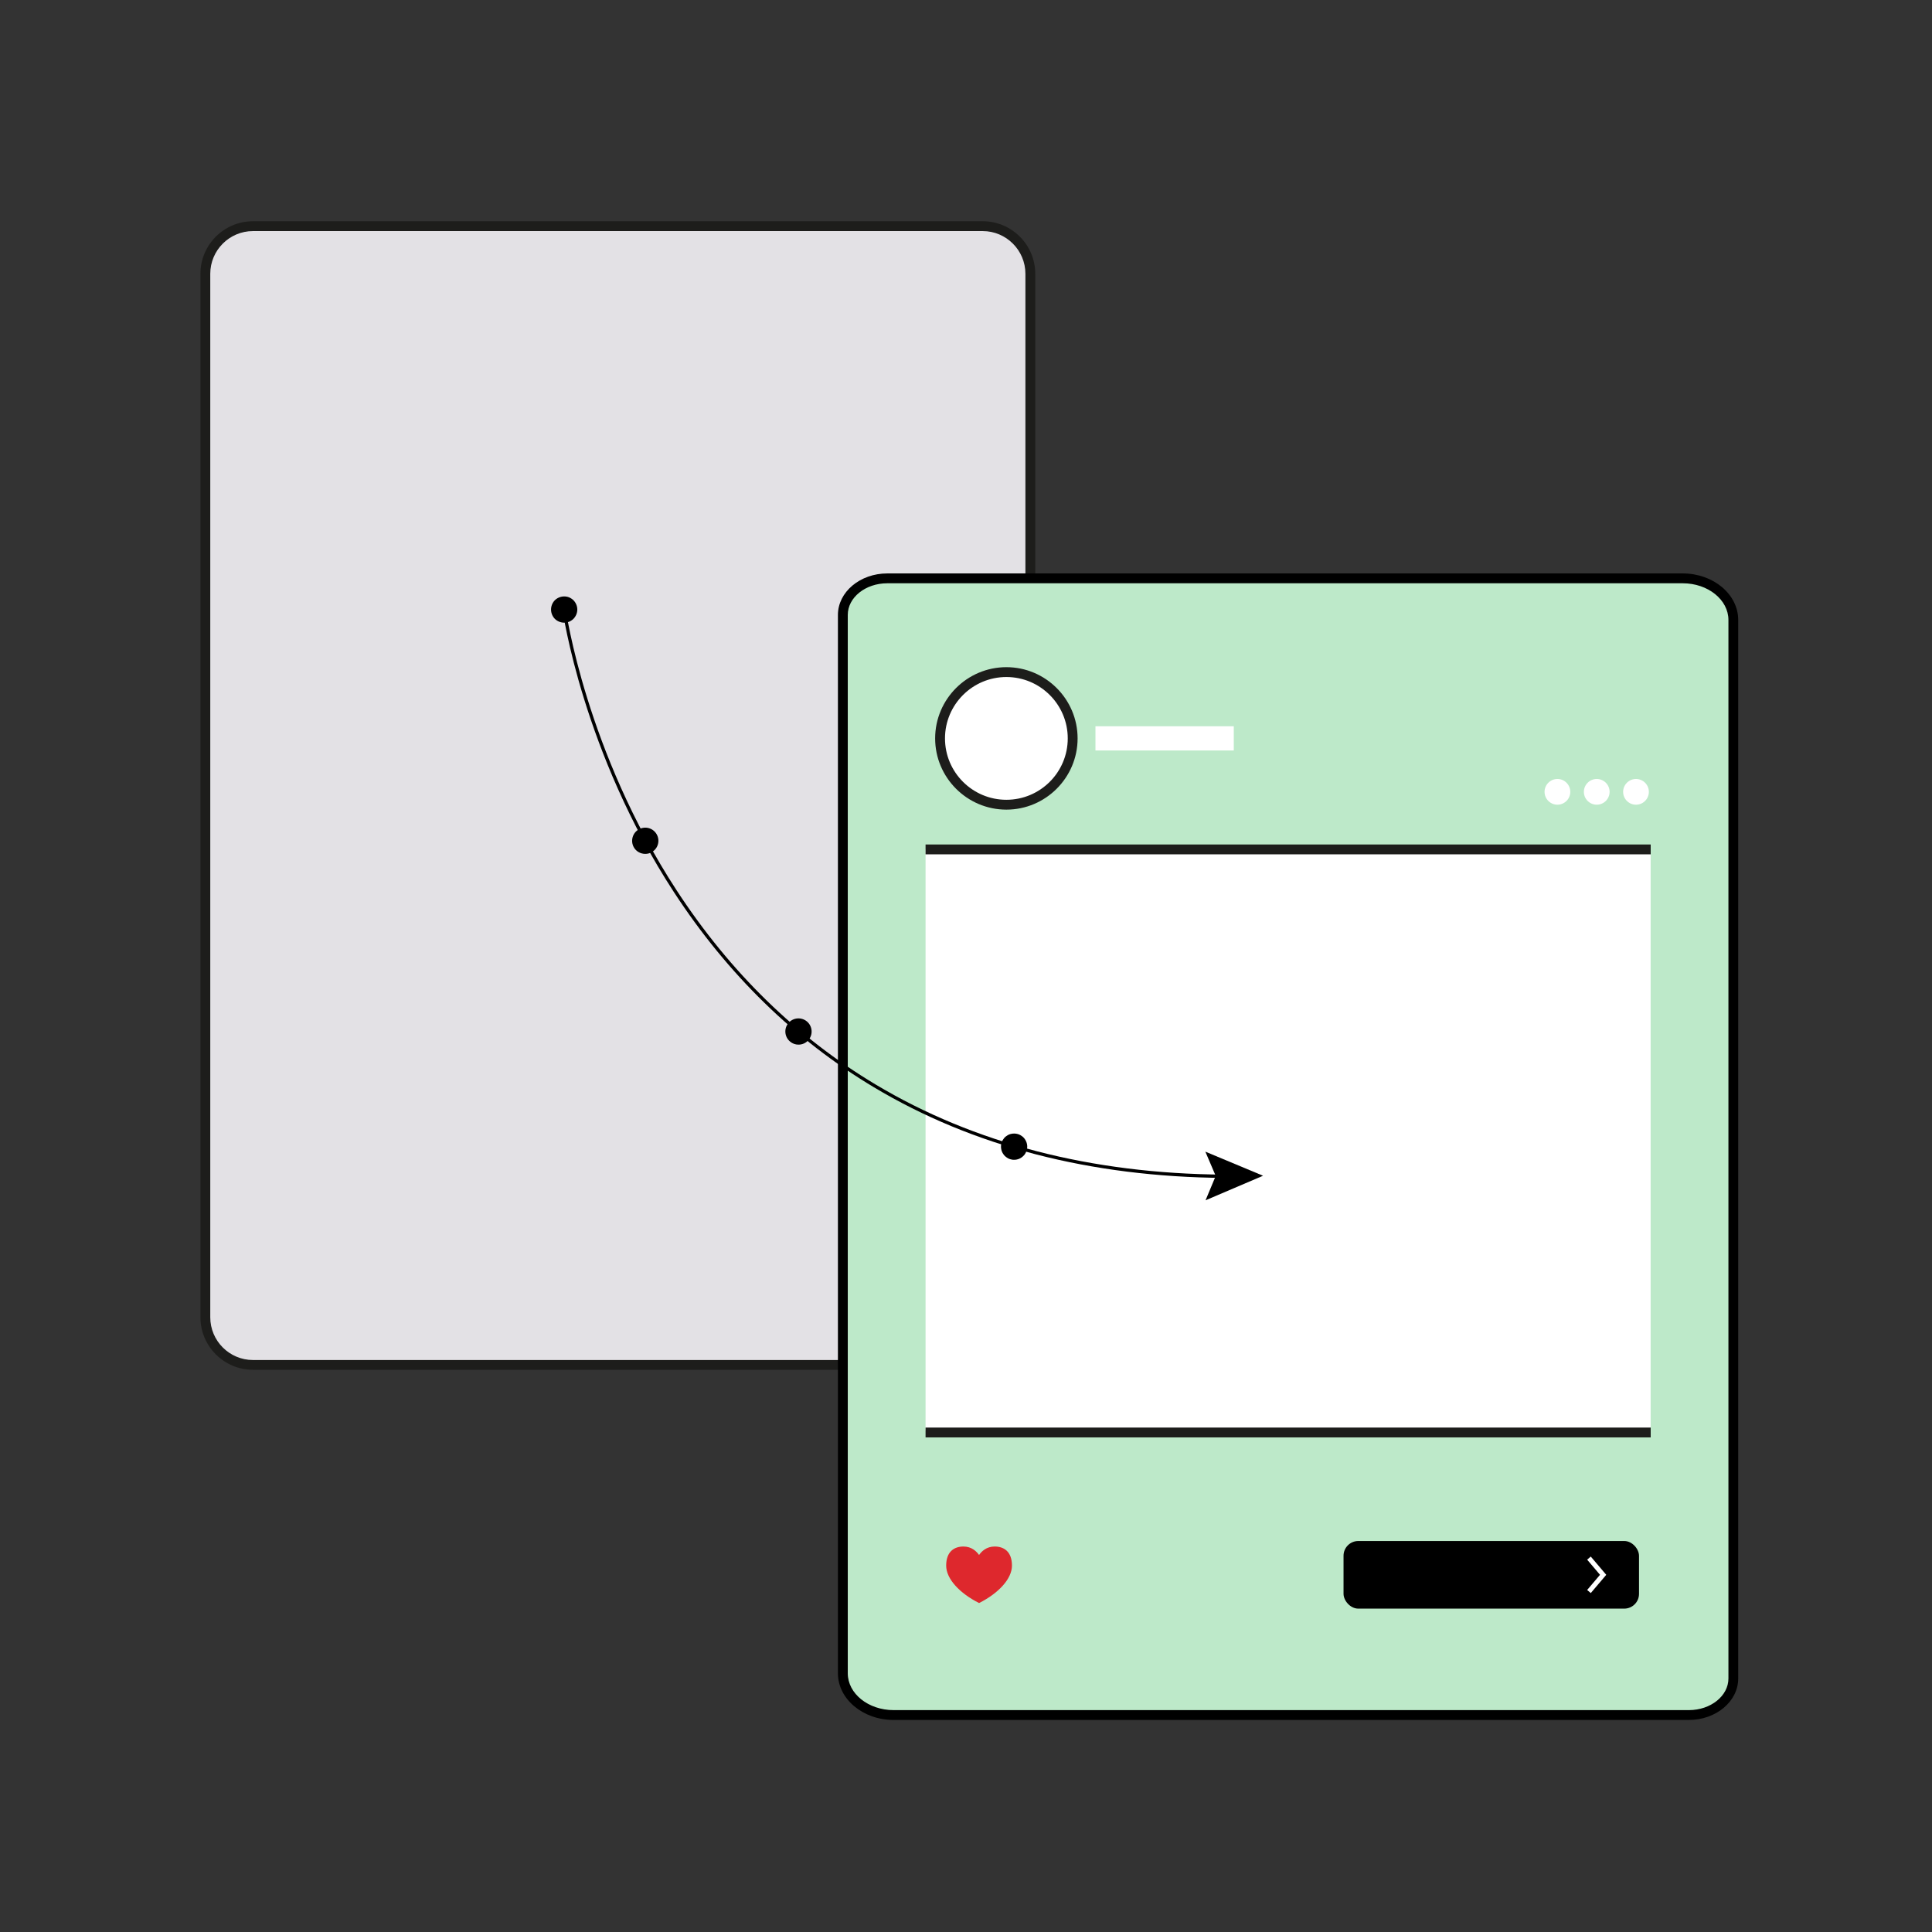 <?xml version="1.0" encoding="UTF-8"?>
<svg xmlns="http://www.w3.org/2000/svg" viewBox="0 0 294.3 294.3">
  <rect x="0" y="0" width="294.3" height="294.3" fill="#333333" stroke="none"/>
  <defs>
    <style>
      .cls-1 {
        fill: none;
      }

      .cls-1, .cls-2, .cls-3, .cls-4, .cls-5, .cls-6 {
        stroke-width: 0px;
      }

      .cls-7 {
        fill: #e3e1e5;
      }

      .cls-8, .cls-6 {
        fill: #fff;
      }

      .cls-9, .cls-3 {
        fill: #1d1d1b;
      }

      .cls-10 {
        mix-blend-mode: multiply;
      }

      .cls-11 {
        isolation: isolate;
      }

      .cls-4 {
        fill: #de282d;
      }

      .cls-5 {
        fill: #bde9c9;
      }
    </style>
  </defs>
  <g class="cls-11">
    <g id="Calque_2" data-name="Calque 2">
      <g id="Calque_1-2" data-name="Calque 1">
        <g>
          <g>
            <g>
              <rect class="cls-7" x="31.28" y="34.44" width="125.67" height="173.47" rx="7.26" ry="7.26"/>
              <path class="cls-9" d="m149.69,208.66H38.54c-4.42,0-8.01-3.59-8.01-8.01V41.71c0-4.42,3.59-8.01,8.01-8.01h111.15c4.42,0,8.01,3.59,8.01,8.01v158.95c0,4.42-3.59,8.01-8.01,8.01ZM38.54,35.2c-3.59,0-6.51,2.92-6.51,6.51v158.95c0,3.59,2.92,6.51,6.51,6.51h111.15c3.59,0,6.51-2.92,6.51-6.51V41.71c0-3.59-2.92-6.51-6.51-6.51H38.54Z"/>
            </g>
            <g>
              <path class="cls-5" d="m257.27,261.25h-121.15c-4.25,0-7.73-2.86-7.73-6.36V93.67c0-3.07,3.05-5.57,6.77-5.57h121.17c4.24,0,7.7,2.85,7.7,6.34v161.24c0,3.07-3.05,5.57-6.77,5.57Z"/>
              <path class="cls-2" d="m257.27,262h-121.15c-4.67,0-8.48-3.19-8.48-7.11V93.67c0-3.49,3.37-6.32,7.52-6.32h121.17c4.66,0,8.45,3.18,8.45,7.09v161.24c0,3.49-3.37,6.32-7.52,6.32Zm-122.11-173.15c-3.32,0-6.02,2.16-6.02,4.82v161.22c0,3.1,3.13,5.61,6.98,5.61h121.15c3.32,0,6.02-2.16,6.02-4.82V94.44c0-3.08-3.12-5.59-6.96-5.59h-121.17Z"/>
            </g>
            <rect class="cls-8" x="140.99" y="129.39" width="110.45" height="88.54"/>
            <rect class="cls-3" x="140.99" y="217.46" width="110.46" height="1.5"/>
            <g>
              <path class="cls-6" d="m239.2,120.62c0,1.08-.88,1.96-1.96,1.96s-1.96-.88-1.96-1.96c0-1.08.88-1.96,1.96-1.96s1.96.88,1.96,1.96"/>
              <path class="cls-6" d="m245.19,120.62c0,1.08-.88,1.96-1.96,1.96s-1.96-.88-1.96-1.96c0-1.08.88-1.96,1.96-1.96s1.96.88,1.96,1.96"/>
              <path class="cls-6" d="m251.17,120.62c0,1.08-.88,1.96-1.96,1.96s-1.96-.88-1.96-1.96c0-1.08.88-1.96,1.96-1.96s1.96.88,1.96,1.96"/>
            </g>
            <rect class="cls-3" x="140.99" y="128.64" width="110.46" height="1.5"/>
            <g>
              <path class="cls-6" d="m163.39,112.48c0,5.58-4.52,10.1-10.1,10.1s-10.1-4.52-10.1-10.1c0-5.58,4.52-10.1,10.1-10.1s10.1,4.52,10.1,10.1"/>
              <path class="cls-3" d="m153.3,123.33c-5.98,0-10.85-4.87-10.85-10.85s4.87-10.85,10.85-10.85,10.85,4.87,10.85,10.85-4.87,10.85-10.85,10.85Zm0-20.2c-5.15,0-9.35,4.19-9.35,9.35s4.19,9.35,9.35,9.35,9.35-4.19,9.35-9.35-4.19-9.35-9.35-9.35Z"/>
            </g>
            <rect class="cls-6" x="166.87" y="110.63" width="21.07" height="3.69"/>
            <path class="cls-4" d="m149.14,236.87c-.39-.55-1.13-1.29-2.38-1.29-1.4,0-2.63.77-2.63,2.91,0,2.03,2.07,4.22,5.01,5.7,2.93-1.47,5.01-3.67,5.01-5.7,0-2.15-1.23-2.91-2.63-2.91-1.25,0-1.99.73-2.38,1.29"/>
            <g class="cls-10">
              <rect class="cls-2" x="204.66" y="234.74" width="45.01" height="10.3" rx="2.25" ry="2.25"/>
            </g>
            <polygon class="cls-6" points="242.32 242.67 241.77 242.2 243.73 239.89 241.77 237.58 242.32 237.11 244.68 239.89 242.32 242.67"/>
            <g>
              <path class="cls-2" d="m186.43,179.43h0c-20.31-.16-38.25-4.8-53.31-13.81-12.05-7.21-22.3-17.21-30.46-29.72-13.89-21.3-16.94-42.8-16.97-43.01-.02-.14.08-.26.21-.28.14-.02.26.08.28.21.03.21,3.07,21.62,16.9,42.82,8.12,12.45,18.31,22.39,30.3,29.56,14.98,8.96,32.83,13.58,53.05,13.73.14,0,.25.11.25.25,0,.14-.11.25-.25.25Z"/>
              <polygon class="cls-2" points="183.64 182.84 185.19 179.13 183.61 175.43 192.4 179.1 183.64 182.84"/>
            </g>
            <g>
              <path class="cls-2" d="m85.94,94.85c-.53,0-1.04-.21-1.42-.58-.37-.38-.58-.89-.58-1.42s.21-1.04.58-1.42c.47-.46,1.16-.67,1.81-.54.13.02.25.06.37.11.12.05.24.11.35.19.11.07.21.15.3.24.37.38.59.89.59,1.42s-.22,1.04-.59,1.42c-.09.09-.19.17-.3.24-.11.08-.23.14-.35.19-.12.05-.24.09-.37.11-.13.03-.26.04-.39.04Z"/>
              <path class="cls-2" d="m120.35,158.66c-.85-.71-.96-1.97-.25-2.82h0c.71-.84,1.97-.95,2.82-.24h0c.84.71.96,1.97.24,2.82h0c-.39.47-.96.71-1.53.71h0c-.45,0-.91-.15-1.28-.47Zm-23.82-29.63c-.52-.97-.16-2.19.81-2.71h0c.97-.53,2.18-.17,2.71.8h0c.53.97.17,2.19-.81,2.71h0c-.3.17-.63.24-.95.24h0c-.71,0-1.4-.37-1.76-1.04Z"/>
              <path class="cls-2" d="m154.48,176.67c-.13,0-.26,0-.39-.04-.13-.03-.26-.06-.38-.11-.12-.05-.23-.12-.34-.19s-.21-.16-.31-.25c-.09-.09-.17-.19-.24-.3-.08-.11-.14-.23-.19-.35s-.09-.24-.11-.37c-.03-.13-.04-.26-.04-.39s0-.26.04-.39c.02-.13.06-.26.11-.38.05-.12.11-.23.19-.34.07-.11.15-.21.24-.31.1-.09.2-.17.31-.24.11-.08.22-.14.34-.19.12-.05.25-.09.38-.11.26-.05.52-.05.78,0,.13.02.25.06.37.11.12.05.24.11.35.19.11.07.21.15.3.24.37.38.59.89.59,1.42,0,.13-.02.26-.04.39-.03.13-.07.25-.12.37-.05.12-.11.24-.18.35-.07.11-.15.21-.25.3-.37.38-.88.59-1.41.59Z"/>
            </g>
          </g>
          <rect class="cls-1" width="294.3" height="294.3"/>
        </g>
      </g>
    </g>
  </g>
</svg>